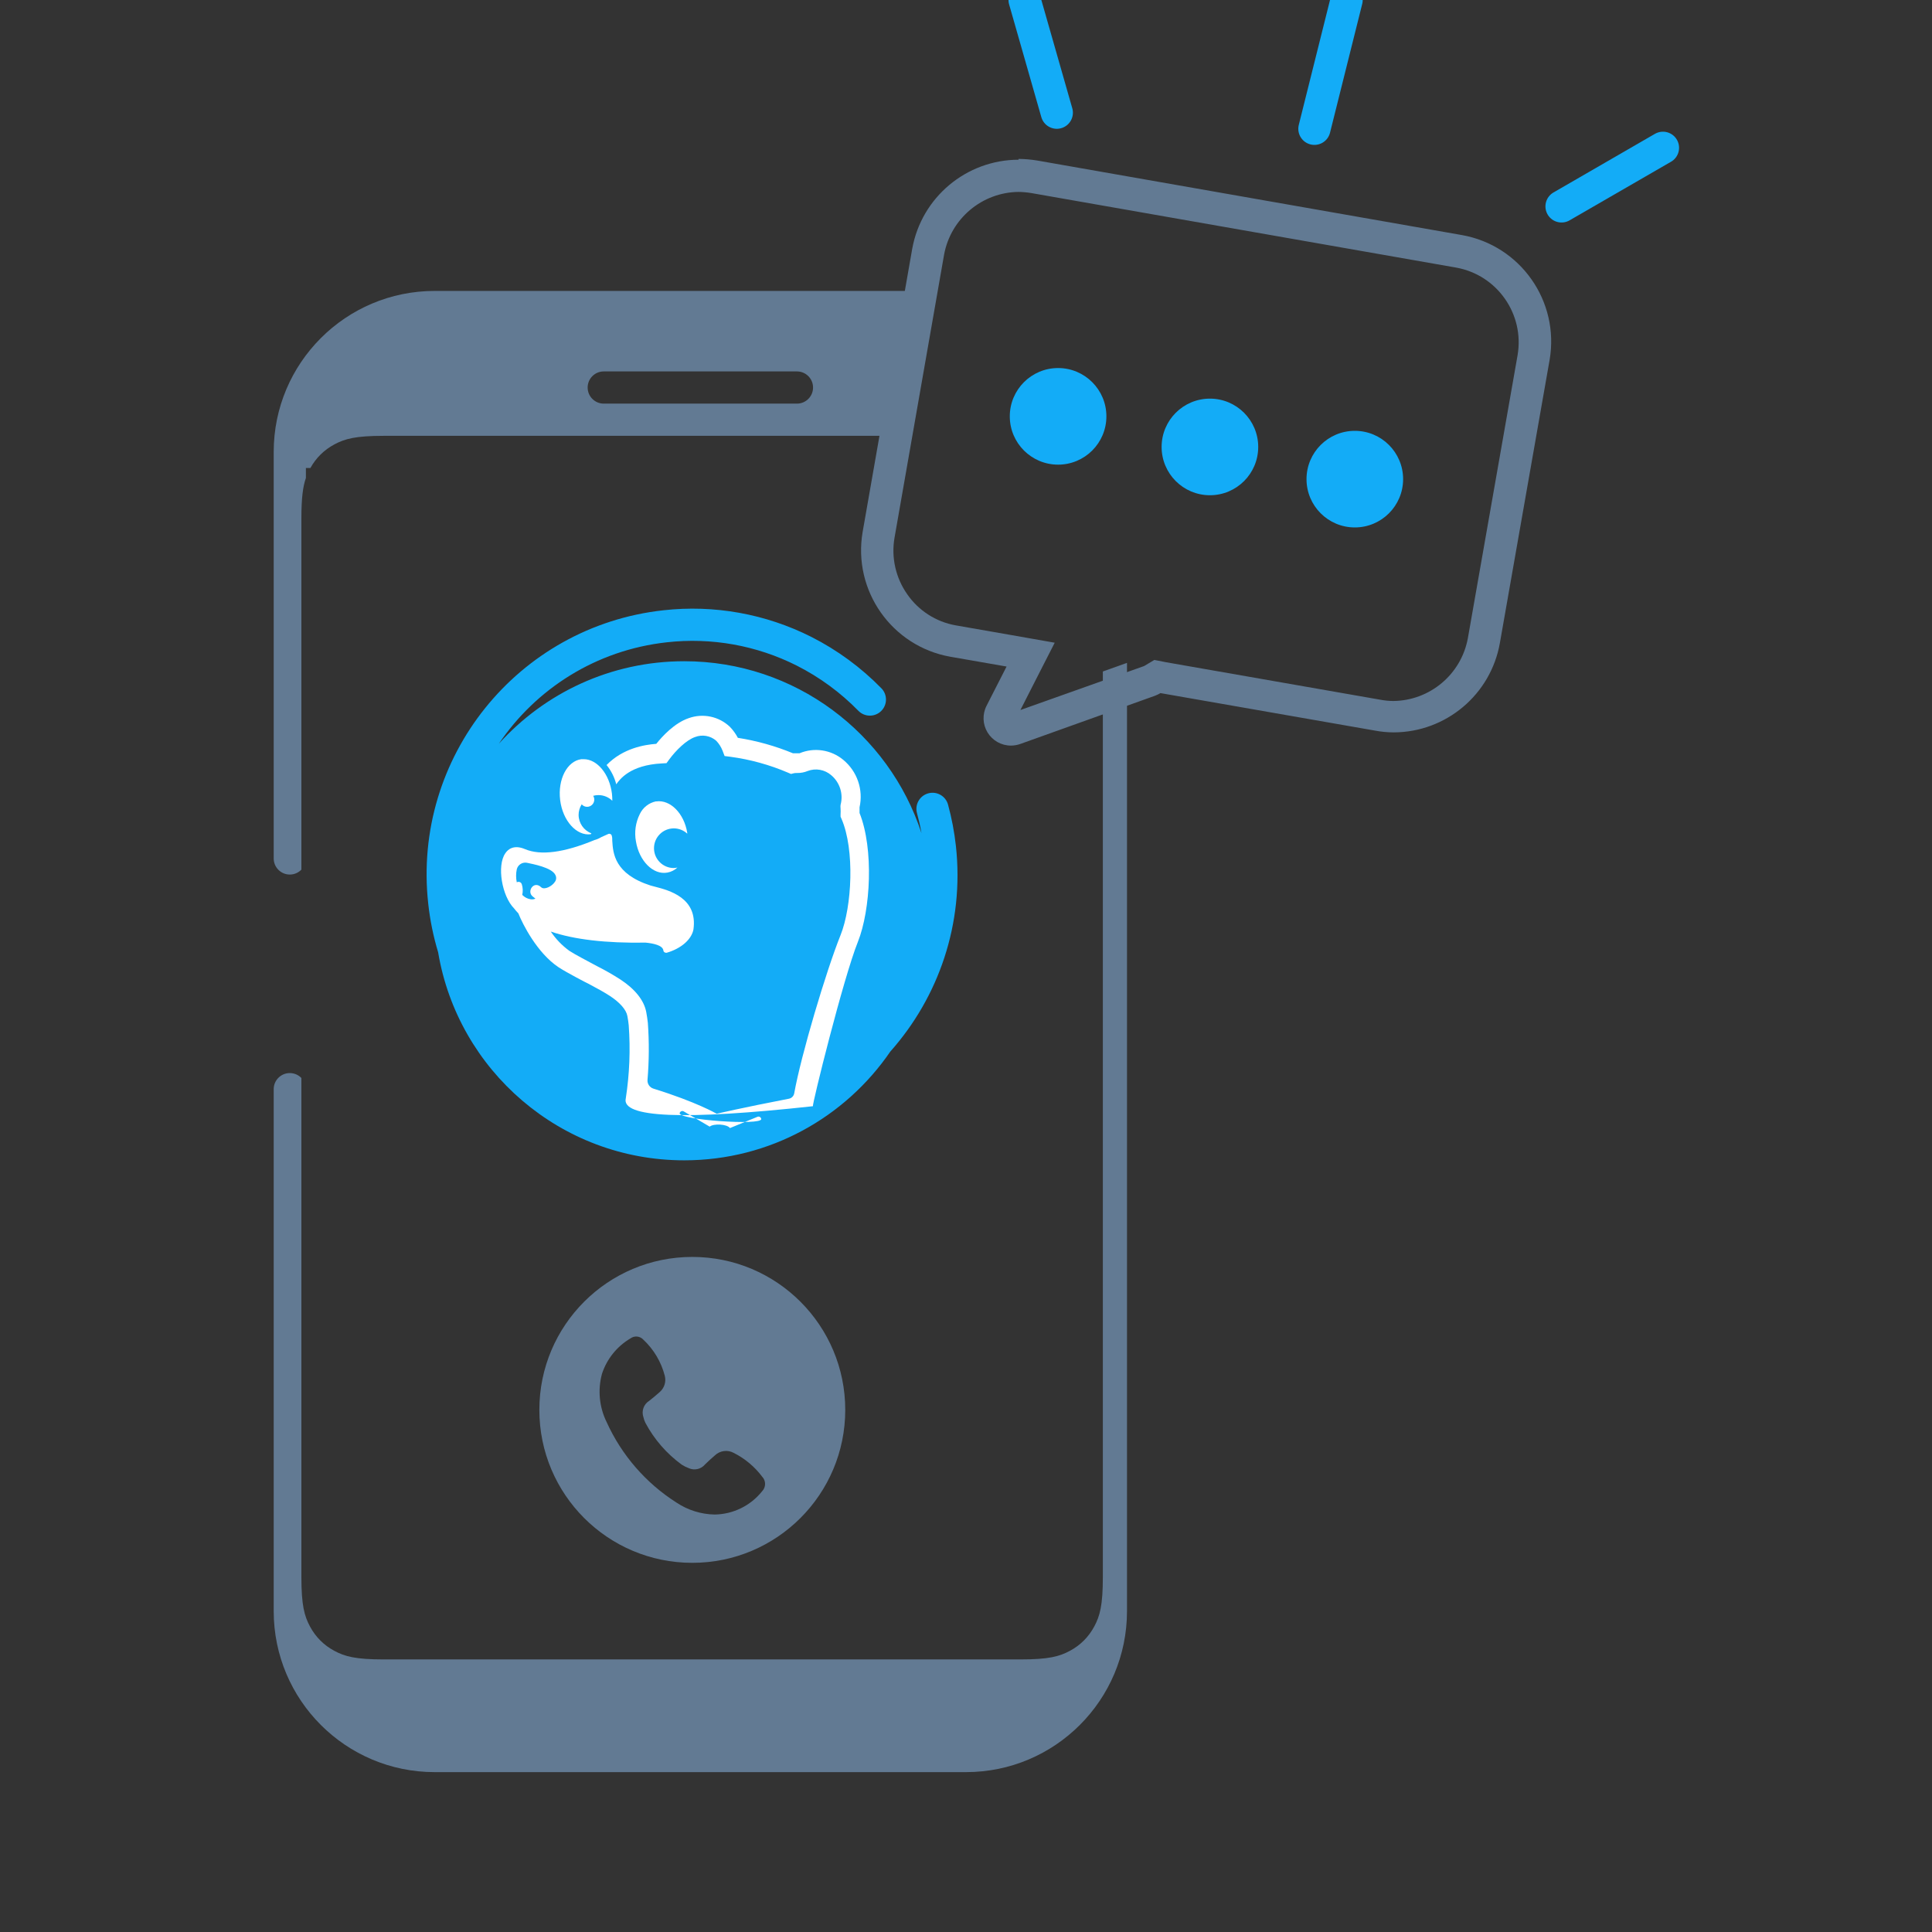 <?xml version="1.0" encoding="UTF-8"?>
<svg width="120px" height="120px" viewBox="0 0 120 120" version="1.1" xmlns="http://www.w3.org/2000/svg" xmlns:xlink="http://www.w3.org/1999/xlink">
    <rect x="0" y="0" width="120" height="120" fill="#333333" stroke="none"/>
    <!-- Generator: Sketch 60.1 (88133) - https://sketch.com -->
    <title>icon/large/tchat/icon-tchat-blue</title>
    <desc>Created with Sketch.</desc>
    <g id="icon/large/tchat/icon-tchat-blue" stroke="none" stroke-width="1" fill="none" fill-rule="evenodd">
        <g id="icon/large/tchat/blue" transform="translate(17, 0)">
            <path d="M39.248,27.07 L6.848,27.07 C5.065,27.07 4.418,27.256 3.766,27.604 C3.13,27.945 2.627,28.44 2.279,29.07 L2,29.07 L2,29.688 C1.816,30.22 1.72,30.915 1.72,32.198 L1.72,54.014 C1.538,54.203 1.283,54.32 1,54.32 C0.448,54.32 0,53.872 0,53.32 L0,28.07 C0,22.547 4.477,18.07 10,18.07 L40.824,18.07 L39.248,27.07 L39.248,27.07 Z M53,41.171 L53,100.07 C53,105.593 48.523,110.07 43,110.07 L10,110.07 C4.477,110.07 0,105.593 0,100.07 L0,67.65 C0,67.098 0.448,66.65 1,66.65 C1.283,66.65 1.538,66.767 1.72,66.956 L1.72,97.942 C1.72,99.725 1.906,100.372 2.254,101.024 C2.603,101.676 3.114,102.187 3.766,102.536 C4.418,102.884 5.065,103.07 6.848,103.07 L46.372,103.07 C48.155,103.07 48.802,102.884 49.454,102.536 C50.106,102.187 50.617,101.676 50.966,101.024 C51.314,100.372 51.5,99.725 51.5,97.942 L51.5,41.707 L53,41.171 Z M20.5,23.07 C19.948,23.07 19.5,23.518 19.5,24.07 C19.5,24.622 19.948,25.07 20.5,25.07 L32.5,25.07 C33.052,25.07 33.5,24.622 33.5,24.07 C33.5,23.518 33.052,23.07 32.5,23.07 L20.5,23.07 Z" id="Shape" fill="#627A93" fill-rule="nonzero"></path>
            <path d="M33.392,39.558 C35.008,40.377 36.479,41.456 37.745,42.751 C38.131,43.146 38.124,43.779 37.729,44.165 C37.334,44.551 36.701,44.544 36.315,44.149 C35.202,43.01 33.909,42.062 32.49,41.343 C29.998,40.087 27.194,39.583 24.42,39.894 C20.013,40.379 16.285,42.79 13.983,46.197 C16.819,43.049 20.929,41.07 25.5,41.07 C32.378,41.07 38.209,45.549 40.236,51.75 C40.161,51.33 40.067,50.914 39.955,50.502 C39.81,49.969 40.125,49.42 40.658,49.275 C41.191,49.13 41.74,49.445 41.885,49.978 C42.114,50.821 42.278,51.681 42.374,52.551 C42.901,57.379 41.291,61.948 38.3,65.313 C35.508,69.393 30.817,72.07 25.5,72.07 C17.817,72.07 11.44,66.48 10.213,59.146 C9.918,58.172 9.709,57.157 9.596,56.109 C8.607,47.05 15.143,38.904 24.199,37.906 C27.358,37.552 30.552,38.126 33.392,39.558 Z M67.15,26.76 C68.807,26.76 70.15,28.103 70.15,29.76 C70.15,31.417 68.807,32.76 67.15,32.76 C65.493,32.76 64.15,31.417 64.15,29.76 C64.15,28.103 65.493,26.76 67.15,26.76 Z M58.15,24.76 C59.807,24.76 61.15,26.103 61.15,27.76 C61.15,29.417 59.807,30.76 58.15,30.76 C56.493,30.76 55.15,29.417 55.15,27.76 C55.15,26.103 56.493,24.76 58.15,24.76 Z M48.72,22.86 C50.377,22.86 51.72,24.203 51.72,25.86 C51.72,27.517 50.377,28.86 48.72,28.86 C47.063,28.86 45.72,27.517 45.72,25.86 C45.72,24.203 47.063,22.86 48.72,22.86 Z" id="Combined-Shape" fill="#13ACF7"></path>
            <path d="M26,97.07 C20.753,97.07 16.5,92.817 16.5,87.57 C16.5,82.323 20.753,78.07 26,78.07 C31.247,78.07 35.5,82.323 35.5,87.57 C35.5,92.817 31.247,97.07 26,97.07 Z M27.39,94.07 C28.541,94.053 29.624,93.521 30.34,92.62 C30.581,92.369 30.581,91.971 30.34,91.72 C29.872,91.097 29.266,90.591 28.57,90.24 C28.187,90.033 27.714,90.098 27.4,90.4 C27.19,90.58 26.98,90.77 26.78,90.97 C26.533,91.258 26.125,91.348 25.78,91.19 C25.626,91.133 25.478,91.059 25.34,90.97 C24.404,90.287 23.635,89.402 23.09,88.38 C23.032,88.262 22.988,88.138 22.96,88.01 C22.835,87.634 22.984,87.22 23.32,87.01 C23.55,86.83 23.78,86.64 23.99,86.45 C24.27,86.199 24.386,85.813 24.29,85.45 C24.069,84.592 23.607,83.815 22.96,83.21 C22.753,82.982 22.408,82.948 22.16,83.13 C21.322,83.624 20.693,84.406 20.39,85.33 C20.118,86.332 20.221,87.399 20.68,88.33 C21.61,90.383 23.118,92.12 25.02,93.33 C25.723,93.798 26.546,94.055 27.39,94.07 Z" id="Shape" fill="#627A93" fill-rule="nonzero"></path>
            <g id="avatar" transform="translate(14, 44)">
                <path d="M9.104,14.385 C9.966,14.469 10.324,14.695 10.355,15.014 C11.145,14.777 11.783,14.296 11.899,13.698 C12.199,11.615 9.976,11.331 9.341,11.138 C6.663,10.275 6.926,8.584 6.829,7.934 C4.448,9.046 2.685,9.359 1.538,8.873 C-0.184,8.142 0.061,11.312 1.046,12.293 C2.204,13.756 4.891,14.453 9.104,14.385 Z" id="Path"></path>
                <path d="M10.853,9.915 C10.172,9.915 9.621,9.364 9.621,8.684 C9.621,8.004 10.172,7.452 10.853,7.452 C11.162,7.452 11.459,7.569 11.685,7.779 L11.685,7.721 C11.49,6.519 10.632,5.658 9.768,5.777 L9.731,5.777 C9.295,5.871 8.928,6.162 8.738,6.566 C8.477,7.089 8.393,7.683 8.499,8.258 C8.699,9.478 9.573,10.362 10.455,10.197 C10.689,10.154 10.904,10.046 11.077,9.883 C11.004,9.901 10.929,9.912 10.853,9.915 Z" id="Path" fill="#FFFFFF"></path>
                <path d="M19.491,24.709 C19.433,24.62 21.372,16.779 22.286,14.496 C23.076,12.517 23.281,8.726 22.388,6.497 C22.388,6.358 22.388,6.234 22.388,6.142 C22.633,5.047 22.241,3.907 21.374,3.193 C20.615,2.563 19.567,2.407 18.657,2.788 C18.597,2.792 18.537,2.792 18.477,2.788 C18.412,2.788 18.335,2.788 18.254,2.788 C17.154,2.334 16.005,2.012 14.83,1.828 C14.699,1.58 14.534,1.351 14.34,1.149 C13.658,0.496 12.664,0.286 11.775,0.607 C10.895,0.904 10.134,1.735 9.763,2.201 C9.049,2.254 7.701,2.464 6.676,3.517 C6.96,3.868 7.165,4.276 7.277,4.714 C7.487,4.416 8.125,3.517 10.113,3.417 L10.398,3.401 L10.566,3.172 C10.98,2.609 11.635,1.959 12.173,1.778 C12.621,1.605 13.128,1.695 13.489,2.012 C13.658,2.189 13.79,2.397 13.879,2.625 L14.006,2.959 L14.361,3.004 C15.596,3.17 16.803,3.503 17.948,3.993 L18.13,4.072 L18.325,4.024 C18.389,4.014 18.454,4.009 18.52,4.011 C18.739,4.015 18.957,3.974 19.16,3.89 C19.662,3.697 20.23,3.799 20.634,4.153 C21.167,4.604 21.391,5.322 21.209,5.995 C21.2,6.067 21.2,6.139 21.209,6.211 C21.217,6.332 21.217,6.453 21.209,6.574 L21.209,6.726 L21.269,6.863 C22.099,8.778 21.917,12.312 21.211,14.075 C20.305,16.329 18.751,21.554 18.33,23.912 C18.299,24.078 18.17,24.21 18.003,24.243 C15.072,24.809 13.526,25.175 13.526,25.175 L13.51,25.175 C13.51,25.175 12.265,24.446 9.586,23.617 C9.35,23.544 9.197,23.316 9.218,23.07 C9.317,21.892 9.324,20.708 9.239,19.529 C9.215,19.313 9.183,19.089 9.139,18.86 C9.004,18.139 8.451,17.44 7.537,16.84 C7.067,16.537 6.581,16.26 6.081,16.008 C5.594,15.745 4.698,15.28 4.361,15.056 C3.91,14.728 3.521,14.324 3.21,13.861 C4.654,14.356 6.634,14.588 9.104,14.548 C9.592,14.596 10.158,14.719 10.203,15.03 C10.206,15.078 10.232,15.122 10.274,15.148 C10.3,15.167 10.331,15.177 10.363,15.177 L10.411,15.177 C11.311,14.914 11.946,14.356 12.07,13.738 C12.354,11.762 10.55,11.299 9.684,11.075 L9.399,10.999 C7.161,10.275 7.077,8.994 7.029,8.226 C7.029,8.113 7.029,8.013 7.003,7.926 C6.996,7.875 6.964,7.83 6.919,7.805 C6.872,7.781 6.817,7.781 6.771,7.805 L6.344,7.997 C6.215,8.076 6.075,8.137 5.928,8.176 C4.022,8.965 2.573,9.149 1.612,8.742 C0.895,8.436 0.532,8.773 0.382,9.005 C-0.145,9.773 0.169,11.651 0.932,12.425 C1.014,12.532 1.102,12.634 1.196,12.73 C1.459,13.396 2.365,15.195 3.692,16.077 C4.203,16.414 5.51,17.09 5.536,17.095 C6.063,17.371 6.563,17.65 6.884,17.861 C7.511,18.274 7.896,18.716 7.967,19.105 C8.004,19.3 8.033,19.494 8.051,19.679 C8.162,21.194 8.101,22.718 7.869,24.22 C7.576,25.423 11.45,25.586 19.491,24.709 Z M2.613,11.11 C2.157,10.668 1.696,11.373 2.086,11.68 L2.257,11.817 C2.156,11.862 2.044,11.874 1.936,11.851 C1.774,11.823 1.623,11.75 1.501,11.641 C1.479,11.623 1.458,11.604 1.438,11.583 C1.487,11.363 1.477,11.135 1.409,10.92 C1.389,10.859 1.342,10.809 1.282,10.786 C1.222,10.763 1.154,10.769 1.098,10.802 C1.042,10.535 1.042,10.26 1.098,9.994 C1.167,9.712 1.445,9.534 1.73,9.589 C2.094,9.668 3.284,9.883 3.497,10.349 C3.568,10.483 3.558,10.644 3.471,10.767 C3.281,11.062 2.805,11.291 2.613,11.11 Z M11.217,25.13 C11.233,25.077 11.273,25.036 11.325,25.018 C11.377,25 11.434,25.007 11.48,25.038 L13.079,25.977 C13.326,25.774 14.153,25.814 14.34,26.066 L16.047,25.367 C16.096,25.347 16.151,25.35 16.197,25.377 C16.242,25.403 16.274,25.449 16.281,25.501 C16.354,25.925 11.082,25.558 11.217,25.13 Z" id="Shape" fill="#FFFFFF"></path>
                <path d="M4.938,6.616 C4.938,6.383 5.005,6.155 5.13,5.958 C5.214,6.056 5.336,6.113 5.465,6.113 C5.712,6.113 5.912,5.913 5.912,5.666 C5.912,5.582 5.888,5.5 5.844,5.429 C5.95,5.4 6.06,5.384 6.171,5.385 C6.493,5.385 6.802,5.511 7.032,5.737 C7.033,5.586 7.025,5.435 7.008,5.285 C6.855,4.074 6.092,3.159 5.262,3.154 C5.211,3.151 5.16,3.151 5.109,3.154 C4.224,3.269 3.634,4.408 3.792,5.692 C3.95,6.976 4.806,7.931 5.691,7.816 L5.733,7.76 C5.257,7.579 4.942,7.125 4.938,6.616 L4.938,6.616 Z" id="Path" fill="#FFFFFF"></path>
                <path d="M9.104,14.385 C9.966,14.469 10.324,14.695 10.355,15.014 C11.145,14.777 11.783,14.296 11.899,13.698 C12.199,11.615 9.976,11.331 9.341,11.138 C6.663,10.275 6.926,8.584 6.829,7.934 C4.448,9.046 2.685,9.359 1.538,8.873 C-0.184,8.142 0.061,11.312 1.046,12.293 C2.204,13.756 4.891,14.453 9.104,14.385 Z" id="Path"></path>
                <path d="M9.104,14.385 C9.966,14.469 10.324,14.695 10.355,15.014 C11.145,14.777 11.783,14.296 11.899,13.698 C12.199,11.615 9.976,11.331 9.341,11.138 C6.663,10.275 6.926,8.584 6.829,7.934 C4.448,9.046 2.685,9.359 1.538,8.873 C-0.184,8.142 0.061,11.312 1.046,12.293 C2.204,13.756 4.891,14.453 9.104,14.385 Z" id="Path"></path>
            </g>
            <path d="M46.24,11.92 C46.511,11.923 46.782,11.947 47.05,11.99 L73.44,16.62 C75.991,17.077 77.696,19.505 77.26,22.06 L74.17,39.65 C73.754,41.886 71.815,43.516 69.54,43.54 C69.268,43.538 68.997,43.511 68.73,43.46 L55.41,41.13 L54.7,40.99 L54.06,41.37 L46.38,44.1 L47.28,42.33 L48.51,39.92 L45.84,39.45 L42.35,38.84 C41.133,38.622 40.053,37.927 39.35,36.91 C38.633,35.891 38.348,34.628 38.56,33.4 L41.64,15.81 C42.056,13.574 43.995,11.944 46.27,11.92 L46.24,11.92 Z M46.27,9.92 C43.021,9.926 40.239,12.253 39.66,15.45 L36.58,33.04 C35.956,36.679 38.386,40.14 42.02,40.79 L45.52,41.4 L44.28,43.83 C44.008,44.357 44.03,44.988 44.338,45.494 C44.647,46.001 45.197,46.31 45.79,46.31 C45.988,46.309 46.184,46.275 46.37,46.21 L54.75,43.21 C54.864,43.165 54.974,43.111 55.08,43.05 L68.41,45.38 C68.789,45.451 69.174,45.488 69.56,45.49 C72.813,45.482 75.594,43.144 76.16,39.94 L79.25,22.35 C79.873,18.708 77.439,15.245 73.8,14.6 L47.42,9.97 C47.036,9.907 46.649,9.874 46.26,9.87 L46.27,9.92 Z" id="Shape" fill="#627A93" fill-rule="nonzero"></path>
            <path d="M79.99,12.82 L86.29,9.18 M48.64,7 L46.64,0 M64.64,8 L66.64,0" id="Combined-Shape" stroke="#13ACF7" stroke-width="2" stroke-linecap="round" stroke-linejoin="round"></path>
        </g>
    </g>
</svg>